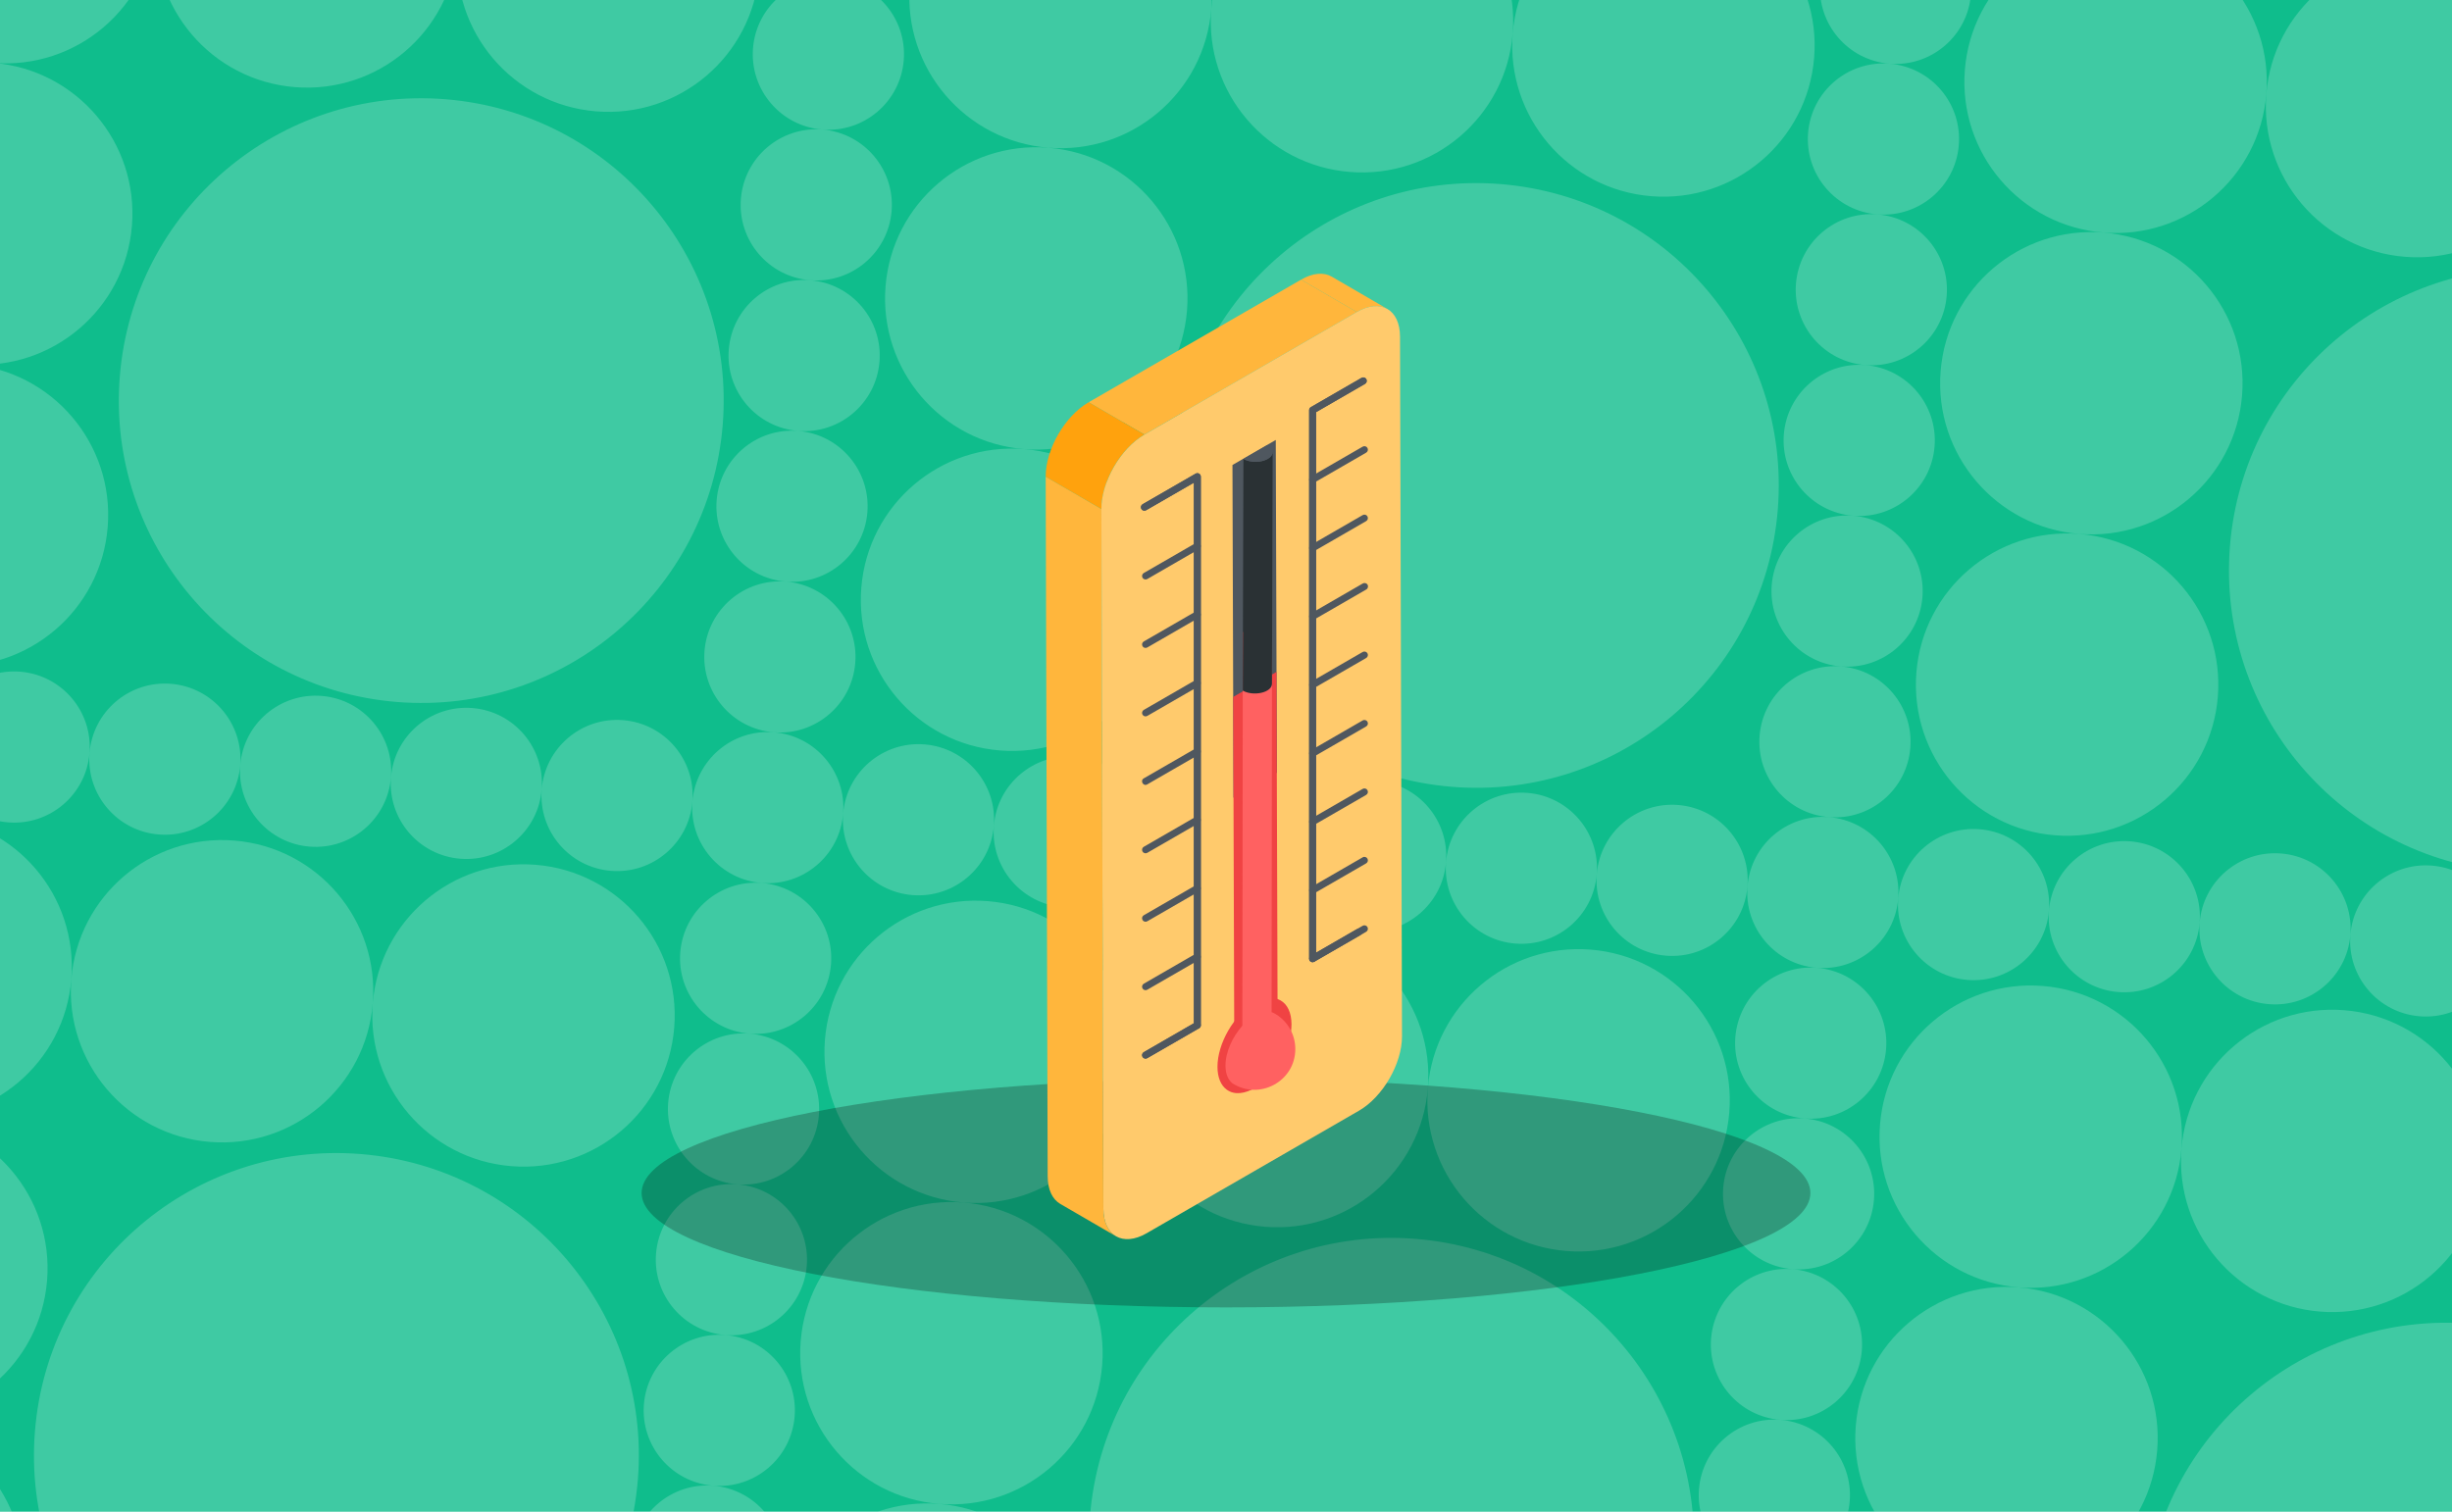 <?xml version="1.0" encoding="UTF-8"?>
<!-- Generated by Pixelmator Pro 3.7 -->
<svg width="600" height="370" viewBox="0 0 600 370" xmlns="http://www.w3.org/2000/svg">
    <g id="g1">
        <path id="-" fill="#0fbd8c" stroke="none" d="M 0 370 L 0 0 L 600 0 L 600 370 Z"/>
        <g id="--6">
            <path id="path1" fill="#ffffff" fill-opacity="0.2" stroke="none" d="M -41.48 49.308 C -39.84 28.938 -22 13.754 -1.63 15.392 C 18.739 17.03 33.923 34.87 32.284 55.24 C 30.646 75.61 12.805 90.794 -7.564 89.156 C -27.934 87.518 -43.118 69.676 -41.479 49.308 Z"/>
            <path id="path2" fill="#ffffff" fill-opacity="0.2" stroke="none" d="M -35.547 -24.456 C -33.908 -44.826 -16.067 -60.01 4.302 -58.372 C 24.671 -56.734 39.855 -38.893 38.217 -18.524 C 36.58 1.846 18.738 17.03 -1.63 15.392 C -22 13.754 -37.184 -4.088 -35.546 -24.456 Z"/>
            <path id="path3" fill="#ffffff" fill-opacity="0.2" stroke="none" d="M 38.217 -18.524 C 39.855 -38.893 57.697 -54.078 78.066 -52.439 C 98.435 -50.801 113.619 -32.96 111.981 -12.591 C 110.343 7.779 92.502 22.963 72.133 21.325 C 51.763 19.686 36.579 1.845 38.217 -18.524 Z"/>
            <path id="path4" fill="#ffffff" fill-opacity="0.2" stroke="none" d="M 111.981 -12.59 C 113.619 -32.96 131.461 -48.145 151.829 -46.506 C 172.199 -44.868 187.383 -27.027 185.745 -6.658 C 184.107 13.712 166.266 28.896 145.897 27.257 C 125.527 25.619 110.343 7.778 111.981 -12.591 Z M 29.318 92.122 C 32.595 51.384 68.276 21.014 109.015 24.292 C 149.753 27.568 180.122 63.249 176.845 103.988 C 173.569 144.726 137.888 175.096 97.149 171.818 C 56.411 168.542 26.041 132.861 29.318 92.122 Z M -47.412 123.071 C -45.774 102.702 -27.933 87.518 -7.564 89.156 C 12.806 90.794 27.99 108.635 26.352 129.004 C 24.713 149.374 6.872 164.558 -13.497 162.92 C -33.866 161.281 -49.051 143.44 -47.412 123.071 Z M -85.777 138.546 C -84.958 128.361 -76.037 120.769 -65.853 121.588 C -55.669 122.408 -48.076 131.328 -48.895 141.512 C -49.715 151.697 -58.635 159.289 -68.82 158.47 C -79.004 157.651 -86.597 148.73 -85.777 138.546 Z"/>
        </g>
        <g id="--5">
            <path id="path5" fill="#ffffff" fill-opacity="0.2" stroke="none" d="M -62.244 307.481 C -60.606 287.111 -42.765 271.927 -22.396 273.566 C -2.026 275.204 13.158 293.045 11.52 313.414 C 9.881 333.784 -7.96 348.968 -28.329 347.33 C -48.698 345.691 -63.882 327.85 -62.244 307.481 Z"/>
            <path id="path6" fill="#ffffff" fill-opacity="0.2" stroke="none" d="M -56.311 233.717 C -54.673 213.348 -36.832 198.163 -16.463 199.802 C 3.907 201.44 19.091 219.281 17.453 239.65 C 15.814 260.02 -2.027 275.204 -22.396 273.566 C -42.766 271.927 -57.95 254.086 -56.311 233.717 Z"/>
            <path id="path7" fill="#ffffff" fill-opacity="0.2" stroke="none" d="M 17.453 239.65 C 19.091 219.28 36.932 204.096 57.301 205.734 C 77.671 207.373 92.855 225.214 91.216 245.583 C 89.578 265.953 71.737 281.137 51.368 279.498 C 30.998 277.86 15.814 260.019 17.453 239.65 Z"/>
            <path id="path8" fill="#ffffff" fill-opacity="0.2" stroke="none" d="M 91.216 245.583 C 92.855 225.213 110.696 210.029 131.065 211.667 C 151.435 213.306 166.619 231.147 164.98 251.516 C 163.342 271.885 145.501 287.069 125.132 285.431 C 104.762 283.793 89.578 265.952 91.216 245.583 Z M 8.553 350.296 C 11.83 309.557 47.511 279.188 88.25 282.465 C 128.989 285.741 159.358 321.423 156.081 362.161 C 152.805 402.901 117.123 433.269 76.385 429.993 C 35.645 426.716 5.277 391.035 8.553 350.296 Z M -68.177 381.245 C -66.539 360.875 -48.697 345.691 -28.329 347.33 C -7.959 348.968 7.225 366.809 5.587 387.178 C 3.949 407.548 -13.892 422.732 -34.261 421.093 C -54.631 419.455 -69.815 401.614 -68.177 381.245 Z M -106.542 396.72 C -105.722 386.535 -96.802 378.943 -86.618 379.762 C -76.433 380.582 -68.841 389.502 -69.66 399.686 C -70.48 409.871 -79.4 417.463 -89.584 416.644 C -99.769 415.824 -107.361 406.904 -106.542 396.72 Z M -103.576 359.838 C -102.756 349.653 -93.836 342.061 -83.652 342.88 C -73.467 343.7 -65.875 352.62 -66.694 362.804 C -67.513 372.989 -76.434 380.581 -86.618 379.762 C -96.803 378.942 -104.395 370.022 -103.576 359.838 Z"/>
            <path id="path9" fill="#ffffff" fill-opacity="0.2" stroke="none" d="M -14.98 181.36 C -14.16 171.176 -5.24 163.584 4.944 164.403 C 15.129 165.223 22.721 174.143 21.902 184.327 C 21.083 194.512 12.162 202.104 1.978 201.285 C -8.207 200.465 -15.799 191.545 -14.98 181.361 Z"/>
            <path id="path10" fill="#ffffff" fill-opacity="0.2" stroke="none" d="M 21.902 184.327 C 22.722 174.142 31.642 166.55 41.826 167.369 C 52.011 168.189 59.603 177.109 58.784 187.294 C 57.964 197.478 49.044 205.07 38.86 204.251 C 28.675 203.432 21.083 194.511 21.902 184.327 Z"/>
            <path id="path11" fill="#ffffff" fill-opacity="0.2" stroke="none" d="M 58.784 187.294 C 59.604 177.109 68.524 169.517 78.708 170.336 C 88.893 171.155 96.485 180.076 95.666 190.26 C 94.846 200.445 85.926 208.037 75.742 207.218 C 65.557 206.398 57.965 197.478 58.784 187.294 Z"/>
            <path id="path12" fill="#ffffff" fill-opacity="0.2" stroke="none" d="M 95.666 190.26 C 96.486 180.075 105.406 172.483 115.59 173.302 C 125.775 174.122 133.367 183.042 132.548 193.226 C 131.728 203.411 122.808 211.003 112.624 210.184 C 102.439 209.364 94.847 200.444 95.666 190.26 Z M 132.548 193.226 C 133.368 183.042 142.288 175.449 152.472 176.268 C 162.657 177.088 170.249 186.008 169.43 196.193 C 168.61 206.377 159.69 213.97 149.506 213.15 C 139.321 212.331 131.729 203.411 132.548 193.226 Z"/>
        </g>
        <g id="--4">
            <path id="path13" fill="#ffffff" fill-opacity="0.2" stroke="none" d="M 216.694 70.072 C 218.333 49.702 236.174 34.518 256.543 36.157 C 276.912 37.795 292.096 55.636 290.458 76.005 C 288.82 96.375 270.979 111.559 250.61 109.921 C 230.24 108.282 215.056 90.441 216.694 70.072 Z"/>
            <path id="path14" fill="#ffffff" fill-opacity="0.2" stroke="none" d="M 222.627 -3.692 C 224.265 -24.062 242.106 -39.246 262.475 -37.607 C 282.845 -35.969 298.029 -18.128 296.391 2.241 C 294.753 22.611 276.911 37.795 256.543 36.157 C 236.173 34.518 220.989 16.677 222.627 -3.692 Z"/>
            <path id="path15" fill="#ffffff" fill-opacity="0.2" stroke="none" d="M 296.39 2.241 C 298.03 -18.129 315.87 -33.313 336.24 -31.675 C 356.609 -30.036 371.793 -12.195 370.155 8.174 C 368.517 28.544 350.675 43.728 330.307 42.089 C 309.937 40.451 294.753 22.61 296.391 2.241 Z"/>
            <path id="path16" fill="#ffffff" fill-opacity="0.2" stroke="none" d="M 370.155 8.174 C 371.793 -12.196 389.634 -27.38 410.003 -25.742 C 430.373 -24.104 445.557 -6.262 443.919 14.107 C 442.28 34.476 424.439 49.66 404.07 48.022 C 383.701 46.384 368.517 28.543 370.155 8.174 Z M 287.492 112.887 C 290.768 72.148 326.45 41.779 367.188 45.056 C 407.928 48.332 438.296 84.014 435.02 124.752 C 431.743 165.492 396.062 195.86 355.323 192.584 C 314.584 189.307 284.215 153.626 287.492 112.887 Z M 210.761 143.836 C 212.4 123.466 230.241 108.282 250.61 109.921 C 270.98 111.559 286.164 129.4 284.525 149.769 C 282.887 170.139 265.046 185.323 244.677 183.684 C 224.307 182.046 209.123 164.205 210.761 143.836 Z M 172.396 159.31 C 173.216 149.126 182.136 141.534 192.321 142.353 C 202.505 143.173 210.097 152.093 209.278 162.277 C 208.459 172.462 199.538 180.054 189.354 179.235 C 179.169 178.415 171.577 169.495 172.396 159.311 Z M 175.363 122.429 C 176.182 112.244 185.103 104.652 195.287 105.471 C 205.472 106.291 213.064 115.211 212.245 125.395 C 211.425 135.58 202.505 143.172 192.321 142.353 C 182.136 141.533 174.544 132.613 175.363 122.429 Z M 178.33 85.547 C 179.148 75.362 188.069 67.77 198.253 68.589 C 208.438 69.409 216.03 78.329 215.211 88.513 C 214.391 98.698 205.471 106.29 195.287 105.471 C 185.102 104.651 177.51 95.731 178.329 85.547 Z"/>
            <path id="path17" fill="#ffffff" fill-opacity="0.2" stroke="none" d="M 181.295 48.665 C 182.115 38.48 191.035 30.888 201.22 31.707 C 211.404 32.527 218.997 41.447 218.177 51.631 C 217.358 61.816 208.438 69.408 198.253 68.589 C 188.069 67.769 180.476 58.849 181.295 48.665 Z M 184.262 11.783 C 185.081 1.598 194.002 -5.994 204.186 -5.175 C 214.371 -4.355 221.963 4.565 221.144 14.749 C 220.324 24.934 211.404 32.526 201.22 31.707 C 191.035 30.887 183.443 21.967 184.262 11.783 Z M 187.228 -25.1 C 188.048 -35.284 196.968 -42.876 207.152 -42.057 C 217.337 -41.237 224.929 -32.317 224.11 -22.133 C 223.291 -11.948 214.37 -4.356 204.186 -5.175 C 194.001 -5.995 186.409 -14.915 187.228 -25.099 Z"/>
        </g>
        <g id="--3">
            <path id="path18" fill="#ffffff" fill-opacity="0.2" stroke="none" d="M 195.93 328.246 C 197.568 307.876 215.409 292.692 235.778 294.33 C 256.148 295.969 271.332 313.81 269.693 334.179 C 268.055 354.548 250.214 369.733 229.845 368.094 C 209.475 366.456 194.291 348.615 195.93 328.246 Z"/>
            <path id="path19" fill="#ffffff" fill-opacity="0.2" stroke="none" d="M 201.862 254.482 C 203.501 234.112 221.342 218.928 241.711 220.566 C 262.08 222.205 277.265 240.046 275.626 260.415 C 273.988 280.785 256.147 295.969 235.778 294.33 C 215.408 292.692 200.224 274.851 201.862 254.482 Z"/>
            <path id="path20" fill="#ffffff" fill-opacity="0.2" stroke="none" d="M 275.626 260.415 C 277.265 240.045 295.106 224.861 315.475 226.499 C 335.844 228.137 351.028 245.979 349.39 266.348 C 347.752 286.717 329.911 301.901 309.542 300.263 C 289.172 298.625 273.988 280.784 275.626 260.415 Z"/>
            <path id="path21" fill="#ffffff" fill-opacity="0.2" stroke="none" d="M 349.39 266.348 C 351.028 245.978 368.87 230.794 389.239 232.432 C 409.608 234.07 424.792 251.911 423.154 272.28 C 421.516 292.65 403.675 307.834 383.306 306.196 C 362.936 304.558 347.752 286.716 349.39 266.348 Z M 266.727 371.06 C 270.004 330.322 305.685 299.953 346.424 303.23 C 387.162 306.506 417.532 342.187 414.255 382.926 C 410.978 423.665 375.297 454.034 334.558 450.757 C 293.82 447.481 263.451 411.799 266.728 371.061 Z M 189.997 402.01 C 191.635 381.64 209.476 366.456 229.845 368.094 C 250.215 369.733 265.399 387.574 263.761 407.943 C 262.122 428.312 244.281 443.496 223.912 441.858 C 203.543 440.22 188.359 422.379 189.997 402.01 Z M 151.632 417.484 C 152.451 407.3 161.372 399.708 171.556 400.527 C 181.74 401.346 189.333 410.267 188.514 420.451 C 187.694 430.635 178.774 438.228 168.589 437.409 C 158.405 436.589 150.812 427.669 151.632 417.484 Z M 154.598 380.602 C 155.418 370.418 164.338 362.826 174.522 363.645 C 184.707 364.464 192.299 373.385 191.48 383.569 C 190.66 393.754 181.74 401.346 171.556 400.527 C 161.371 399.707 153.779 390.787 154.598 380.602 Z"/>
            <path id="path22" fill="#ffffff" fill-opacity="0.2" stroke="none" d="M 157.564 343.72 C 158.384 333.536 167.304 325.944 177.489 326.763 C 187.673 327.582 195.266 336.503 194.446 346.687 C 193.627 356.872 184.706 364.464 174.522 363.645 C 164.338 362.825 156.745 353.905 157.564 343.72 Z"/>
            <path id="path23" fill="#ffffff" fill-opacity="0.2" stroke="none" d="M 160.53 306.839 C 161.35 296.654 170.27 289.062 180.455 289.881 C 190.64 290.7 198.232 299.621 197.413 309.805 C 196.593 319.99 187.673 327.582 177.489 326.763 C 167.304 325.943 159.712 317.023 160.531 306.839 Z"/>
            <path id="path24" fill="#ffffff" fill-opacity="0.2" stroke="none" d="M 163.497 269.957 C 164.317 259.772 173.237 252.18 183.421 252.999 C 193.606 253.818 201.198 262.739 200.379 272.923 C 199.56 283.108 190.639 290.7 180.455 289.881 C 170.27 289.061 162.678 280.141 163.497 269.957 Z"/>
            <path id="path25" fill="#ffffff" fill-opacity="0.2" stroke="none" d="M 166.464 233.075 C 167.283 222.89 176.204 215.298 186.388 216.117 C 196.572 216.936 204.165 225.857 203.346 236.041 C 202.526 246.226 193.606 253.818 183.421 252.999 C 173.237 252.179 165.644 243.259 166.464 233.075 Z"/>
            <path id="path26" fill="#ffffff" fill-opacity="0.2" stroke="none" d="M 169.43 196.193 C 170.25 186.008 179.17 178.416 189.354 179.235 C 199.539 180.054 207.131 188.975 206.312 199.159 C 205.492 209.344 196.572 216.936 186.388 216.117 C 176.203 215.297 168.611 206.377 169.43 196.193 Z"/>
            <path id="path27" fill="#ffffff" fill-opacity="0.2" stroke="none" d="M 206.312 199.16 C 207.131 188.974 216.052 181.382 226.236 182.201 C 236.421 183.021 244.013 191.941 243.194 202.125 C 242.374 212.31 233.454 219.902 223.27 219.083 C 213.085 218.264 205.493 209.343 206.312 199.159 Z"/>
            <path id="path28" fill="#ffffff" fill-opacity="0.2" stroke="none" d="M 243.194 202.125 C 244.013 191.941 252.934 184.348 263.118 185.168 C 273.303 185.987 280.895 194.908 280.076 205.092 C 279.256 215.276 270.336 222.869 260.152 222.05 C 249.967 221.23 242.375 212.31 243.194 202.125 Z"/>
            <path id="path29" fill="#ffffff" fill-opacity="0.2" stroke="none" d="M 280.076 205.092 C 280.895 194.907 289.816 187.315 300 188.134 C 310.185 188.954 317.777 197.874 316.958 208.058 C 316.138 218.243 307.218 225.835 297.034 225.016 C 286.849 224.196 279.257 215.276 280.076 205.092 Z M 316.958 208.058 C 317.777 197.874 326.698 190.281 336.882 191.1 C 347.067 191.92 354.659 200.84 353.84 211.025 C 353.02 221.209 344.1 228.802 333.916 227.982 C 323.731 227.163 316.139 218.242 316.958 208.058 Z"/>
            <path id="path30" fill="#ffffff" fill-opacity="0.2" stroke="none" d="M 353.84 211.025 C 354.659 200.84 363.58 193.248 373.764 194.067 C 383.949 194.886 391.541 203.807 390.722 213.991 C 389.902 224.176 380.982 231.768 370.798 230.949 C 360.613 230.129 353.021 221.209 353.84 211.025 Z"/>
            <path id="path31" fill="#ffffff" fill-opacity="0.2" stroke="none" d="M 390.722 213.991 C 391.541 203.806 400.462 196.214 410.646 197.033 C 420.831 197.853 428.423 206.773 427.604 216.957 C 426.784 227.142 417.864 234.734 407.68 233.915 C 397.495 233.096 389.903 224.175 390.722 213.991 Z"/>
        </g>
        <g id="--2">
            <path id="path32" fill="#ffffff" fill-opacity="0.2" stroke="none" d="M 474.868 90.837 C 476.506 70.467 494.347 55.283 514.716 56.921 C 535.086 58.56 550.27 76.401 548.632 96.77 C 546.994 117.139 529.152 132.323 508.784 130.685 C 488.414 129.047 473.23 111.206 474.868 90.837 Z"/>
            <path id="path33" fill="#ffffff" fill-opacity="0.2" stroke="none" d="M 480.8 17.073 C 482.439 -3.297 500.28 -18.481 520.65 -16.843 C 541.018 -15.204 556.203 2.637 554.565 23.006 C 552.926 43.375 535.085 58.56 514.716 56.921 C 494.347 55.283 479.162 37.442 480.801 17.073 Z"/>
            <path id="path34" fill="#ffffff" fill-opacity="0.2" stroke="none" d="M 554.565 23.006 C 556.203 2.636 574.044 -12.548 594.413 -10.91 C 614.783 -9.272 629.967 8.57 628.329 28.938 C 626.69 49.308 608.849 64.492 588.48 62.854 C 568.11 61.216 552.926 43.375 554.565 23.006 Z"/>
            <path id="path35" fill="#ffffff" fill-opacity="0.2" stroke="none" d="M 628.329 28.938 C 629.967 8.569 647.808 -6.615 668.177 -4.977 C 688.547 -3.339 703.731 14.502 702.092 34.871 C 700.454 55.241 682.613 70.425 662.244 68.787 C 641.874 67.149 626.69 49.307 628.329 28.938 Z M 545.666 133.652 C 548.942 92.912 584.623 62.544 625.362 65.82 C 666.101 69.097 696.47 104.778 693.193 145.517 C 689.917 186.256 654.235 216.625 613.497 213.348 C 572.758 210.072 542.389 174.39 545.666 133.652 Z M 468.935 164.6 C 470.573 144.231 488.415 129.047 508.784 130.685 C 529.153 132.323 544.337 150.165 542.699 170.534 C 541.061 190.903 523.22 206.087 502.851 204.449 C 482.481 202.811 467.297 184.97 468.935 164.601 Z M 430.57 180.075 C 431.39 169.891 440.31 162.298 450.494 163.118 C 460.679 163.937 468.271 172.858 467.452 183.042 C 466.632 193.226 457.712 200.819 447.528 200 C 437.343 199.18 429.751 190.26 430.57 180.075 Z"/>
            <path id="path36" fill="#ffffff" fill-opacity="0.2" stroke="none" d="M 433.536 143.193 C 434.356 133.009 443.276 125.416 453.461 126.236 C 463.645 127.055 471.238 135.976 470.418 146.16 C 469.599 156.344 460.678 163.937 450.494 163.118 C 440.31 162.298 432.717 153.378 433.536 143.193 Z"/>
            <path id="path37" fill="#ffffff" fill-opacity="0.2" stroke="none" d="M 436.503 106.311 C 437.322 96.127 446.243 88.535 456.427 89.354 C 466.612 90.173 474.204 99.094 473.385 109.278 C 472.565 119.463 463.645 127.055 453.461 126.236 C 443.276 125.416 435.684 116.496 436.503 106.311 Z"/>
            <path id="path38" fill="#ffffff" fill-opacity="0.2" stroke="none" d="M 439.47 69.43 C 440.288 59.245 449.209 51.653 459.393 52.472 C 469.578 53.291 477.17 62.212 476.351 72.396 C 475.532 82.581 466.611 90.173 456.427 89.354 C 446.242 88.534 438.65 79.614 439.469 69.429 Z"/>
            <path id="path39" fill="#ffffff" fill-opacity="0.2" stroke="none" d="M 442.436 32.548 C 443.255 22.363 452.176 14.771 462.36 15.59 C 472.544 16.409 480.137 25.33 479.318 35.514 C 478.498 45.699 469.578 53.291 459.393 52.472 C 449.209 51.652 441.616 42.732 442.436 32.548 Z M 445.402 -4.334 C 446.222 -14.519 455.142 -22.111 465.326 -21.292 C 475.511 -20.473 483.103 -11.552 482.284 -1.368 C 481.464 8.817 472.544 16.409 462.36 15.59 C 452.175 14.77 444.583 5.85 445.402 -4.334 Z"/>
        </g>
        <g id="g2">
            <path id="path40" fill="#ffffff" fill-opacity="0.2" stroke="none" d="M 454.103 349.01 C 455.742 328.641 473.583 313.457 493.952 315.095 C 514.321 316.733 529.505 334.574 527.867 354.943 C 526.229 375.313 508.388 390.497 488.019 388.859 C 467.649 387.221 452.465 369.379 454.103 349.011 Z"/>
            <path id="path41" fill="#ffffff" fill-opacity="0.2" stroke="none" d="M 460.036 275.247 C 461.674 254.877 479.516 239.693 499.884 241.331 C 520.254 242.969 535.438 260.811 533.8 281.179 C 532.162 301.549 514.321 316.733 493.952 315.095 C 473.582 313.457 458.398 295.616 460.036 275.247 Z"/>
            <path id="path42" fill="#ffffff" fill-opacity="0.2" stroke="none" d="M 533.8 281.18 C 535.438 260.81 553.279 245.626 573.648 247.264 C 594.018 248.902 609.202 266.743 607.564 287.112 C 605.926 307.482 588.084 322.666 567.716 321.028 C 547.346 319.389 532.162 301.548 533.8 281.179 Z"/>
            <path id="path43" fill="#ffffff" fill-opacity="0.2" stroke="none" d="M 607.564 287.112 C 609.202 266.742 627.043 251.558 647.412 253.197 C 667.782 254.835 682.966 272.676 681.328 293.045 C 679.69 313.415 661.848 328.599 641.479 326.961 C 621.11 325.322 605.926 307.481 607.564 287.112 Z M 524.9 391.825 C 528.177 351.087 563.859 320.718 604.598 323.995 C 645.336 327.271 675.705 362.952 672.428 403.691 C 669.152 444.43 633.471 474.799 592.732 471.522 C 551.993 468.245 521.624 432.564 524.901 391.825 Z M 448.17 422.775 C 449.809 402.405 467.65 387.221 488.019 388.859 C 508.389 390.497 523.573 408.338 521.934 428.707 C 520.296 449.077 502.455 464.261 482.086 462.623 C 461.716 460.985 446.532 443.143 448.171 422.775 Z M 409.805 438.25 C 410.625 428.064 419.545 420.472 429.73 421.291 C 439.914 422.111 447.506 431.031 446.687 441.215 C 445.868 451.4 436.947 458.992 426.763 458.173 C 416.578 457.354 408.986 448.433 409.805 438.249 Z"/>
            <path id="path44" fill="#ffffff" fill-opacity="0.2" stroke="none" d="M 415.738 364.485 C 416.558 354.3 425.478 346.708 435.662 347.527 C 445.847 348.347 453.439 357.267 452.62 367.452 C 451.801 377.636 442.88 385.228 432.696 384.409 C 422.511 383.59 414.919 374.669 415.738 364.485 Z"/>
            <path id="path45" fill="#ffffff" fill-opacity="0.2" stroke="none" d="M 418.705 327.603 C 419.524 317.419 428.444 309.826 438.629 310.645 C 448.813 311.465 456.406 320.385 455.586 330.57 C 454.767 340.754 445.847 348.347 435.662 347.527 C 425.478 346.708 417.885 337.787 418.705 327.603 Z"/>
            <path id="path46" fill="#ffffff" fill-opacity="0.2" stroke="none" d="M 421.67 290.721 C 422.49 280.537 431.41 272.944 441.595 273.763 C 451.78 274.583 459.372 283.503 458.553 293.688 C 457.733 303.872 448.813 311.465 438.629 310.645 C 428.444 309.826 420.852 300.905 421.671 290.721 Z"/>
            <path id="path47" fill="#ffffff" fill-opacity="0.2" stroke="none" d="M 424.637 253.84 C 425.457 243.655 434.377 236.062 444.561 236.882 C 454.746 237.701 462.338 246.621 461.519 256.806 C 460.7 266.99 451.779 274.583 441.595 273.763 C 431.41 272.944 423.818 264.024 424.637 253.839 Z M 427.604 216.957 C 428.423 206.773 437.344 199.18 447.528 200 C 457.713 200.819 465.305 209.739 464.486 219.924 C 463.666 230.108 454.746 237.701 444.561 236.881 C 434.377 236.062 426.785 227.142 427.604 216.957 Z"/>
            <path id="path48" fill="#ffffff" fill-opacity="0.2" stroke="none" d="M 464.486 219.924 C 465.305 209.739 474.226 202.147 484.41 202.966 C 494.594 203.786 502.187 212.706 501.368 222.89 C 500.548 233.075 491.628 240.667 481.443 239.848 C 471.259 239.028 463.666 230.108 464.486 219.924 Z"/>
            <path id="path49" fill="#ffffff" fill-opacity="0.2" stroke="none" d="M 501.368 222.89 C 502.187 212.705 511.108 205.113 521.292 205.932 C 531.476 206.752 539.069 215.672 538.25 225.856 C 537.43 236.041 528.51 243.633 518.325 242.814 C 508.141 241.995 500.548 233.074 501.368 222.89 Z"/>
            <path id="path50" fill="#ffffff" fill-opacity="0.2" stroke="none" d="M 538.25 225.856 C 539.069 215.672 547.989 208.08 558.174 208.899 C 568.358 209.718 575.951 218.639 575.132 228.823 C 574.312 239.008 565.392 246.6 555.207 245.781 C 545.023 244.961 537.43 236.041 538.25 225.857 Z"/>
            <path id="path51" fill="#ffffff" fill-opacity="0.2" stroke="none" d="M 575.132 228.823 C 575.951 218.638 584.871 211.046 595.056 211.865 C 605.24 212.685 612.833 221.605 612.013 231.789 C 611.194 241.974 602.274 249.566 592.089 248.747 C 581.905 247.927 574.312 239.007 575.132 228.823 Z"/>
        </g>
    </g>
    <path id="path52" fill="#000000" fill-opacity="0.245" fill-rule="evenodd" stroke="none" d="M 443 292 C 443 276.536 378.977 264 300 264 C 221.023 264 157 276.536 157 292 C 157 307.464 221.023 320 300 320 C 378.977 320 443 307.464 443 292 Z"/>
    <g id="sillyvgg1">
        <path id="path53" fill="#ffb63c" stroke="none" d="M 318.367 68.448 L 331.998 76.37 C 334.93 74.678 337.588 74.52 339.505 75.635 L 325.877 67.713 C 323.957 66.598 321.299 66.753 318.367 68.448 Z M 339.508 75.635 C 339.505 75.635 339.505 75.635 339.505 75.635 L 339.508 75.635 Z M 273.072 302.586 L 273.069 302.583 C 273.069 302.583 273.072 302.586 273.072 302.586 Z M 255.881 116.668 L 256.363 287.9 C 256.375 291.226 257.548 293.567 259.441 294.667 L 273.069 302.583 C 271.179 301.482 270.006 299.145 269.994 295.822 L 269.509 124.59 L 255.881 116.668 Z"/>
        <path id="path54" fill="#ffb63c" stroke="none" d="M 280.025 106.378 L 266.394 98.456 L 318.367 68.448 L 331.998 76.37 L 280.025 106.378 Z"/>
        <path id="path55" fill="#ffa20d" stroke="none" d="M 269.512 124.59 L 255.878 116.668 C 255.86 109.975 260.569 101.818 266.394 98.453 L 280.025 106.378 C 274.2 109.74 269.491 117.897 269.509 124.593 L 269.512 124.59 Z"/>
        <path id="path56" fill="#ffca6c" stroke="none" d="M 331.998 76.37 C 337.826 73.005 342.565 75.705 342.584 82.399 L 343.071 253.631 C 343.087 260.327 338.38 268.481 332.552 271.849 L 280.58 301.851 C 274.755 305.213 270.015 302.513 269.997 295.819 L 269.509 124.587 C 269.491 117.894 274.2 109.737 280.025 106.372 L 331.998 76.37 Z"/>
        <path id="path57" fill="#f04343" stroke="none" d="M 316.029 250.686 C 316.047 256.435 312.005 263.433 307.003 266.323 C 304.812 267.588 302.117 268.188 300.118 266.658 C 300.112 266.658 300.109 266.658 300.106 266.652 C 298.746 265.613 297.92 263.726 297.914 261.144 C 297.899 255.395 301.941 248.397 306.942 245.511 C 311.941 242.627 316.013 244.934 316.029 250.686 Z"/>
        <path id="path58" fill="#4f575f" stroke="none" d="M 312.441 189.13 L 301.837 195.254 L 301.581 113.809 L 312.182 107.686"/>
        <path id="path59" fill="#f04343" stroke="none" d="M 312.615 245.904 L 302.014 252.03 L 301.758 170.583 L 312.359 164.456 L 312.615 245.904 Z"/>
        <path id="path60" fill="#ff6161" stroke="none" d="M 304.117 154.623 L 304.001 252.463 C 306.577 253.951 311.146 252.945 311.152 250.756 L 311.265 155.547 C 308.997 156.315 306.324 155.918 304.114 154.626 L 304.117 154.623 Z"/>
        <path id="path61" fill="#2a3134" stroke="none" d="M 311.417 110.627 L 311.249 167.324 C 311.243 169.592 306.61 170.485 304.099 169.031 L 304.266 112.334 C 306.845 113.821 311.411 112.816 311.417 110.63 L 311.417 110.627 Z"/>
        <path id="path62" fill="#4f575f" stroke="none" d="M 310.179 108.896 C 311.822 109.847 311.828 111.386 310.195 112.334 C 308.564 113.282 305.909 113.282 304.266 112.334 L 310.179 108.896 Z"/>
        <path id="path63" fill="#ff6161" stroke="none" d="M 316.961 256.755 C 316.961 264.695 308.165 269.371 301.602 265.174 C 301.599 265.174 301.599 265.171 301.596 265.168 C 300.532 264.354 299.883 262.875 299.877 260.852 C 299.862 254.024 306.979 245.904 311.643 247.925 C 314.916 249.656 316.961 253.055 316.961 256.755 Z"/>
        <path id="path64" fill="#4f575f" stroke="none" d="M 279.574 258.687 C 279.339 258.282 279.476 257.761 279.882 257.523 L 292.141 250.448 L 292.141 118.144 L 280.452 124.886 C 280.046 125.121 279.525 124.98 279.29 124.572 C 279.056 124.167 279.196 123.645 279.601 123.411 L 292.562 115.931 C 292.824 115.778 293.15 115.778 293.412 115.931 C 293.674 116.083 293.839 116.364 293.839 116.668 L 293.839 250.939 C 293.839 251.241 293.674 251.524 293.412 251.677 L 280.735 258.995 C 280.327 259.233 279.805 259.093 279.571 258.684 L 279.574 258.687 Z"/>
        <path id="path65" fill="#4f575f" stroke="none" d="M 279.574 258.687 C 279.339 258.282 279.476 257.761 279.882 257.523 L 292.565 250.205 C 292.97 249.967 293.491 250.107 293.726 250.516 C 293.961 250.924 293.823 251.442 293.415 251.68 L 280.738 258.998 C 280.33 259.236 279.808 259.096 279.574 258.687 Z M 279.574 241.932 C 279.339 241.527 279.479 241.009 279.882 240.771 L 292.565 233.449 C 292.97 233.215 293.494 233.355 293.729 233.76 C 293.964 234.169 293.823 234.693 293.415 234.928 L 280.738 242.246 C 280.33 242.481 279.808 242.344 279.574 241.935 L 279.574 241.932 Z M 279.574 225.18 C 279.339 224.771 279.476 224.253 279.882 224.016 L 292.565 216.694 C 292.97 216.459 293.491 216.6 293.726 217.008 C 293.961 217.413 293.823 217.935 293.415 218.172 L 280.738 225.491 C 280.33 225.726 279.808 225.588 279.574 225.18 Z M 279.574 208.428 C 279.339 208.019 279.476 207.498 279.882 207.263 L 292.565 199.942 C 292.97 199.707 293.491 199.847 293.726 200.256 C 293.964 200.661 293.823 201.182 293.415 201.417 L 280.738 208.739 C 280.33 208.973 279.808 208.836 279.574 208.428 Z M 279.882 190.511 L 292.565 183.19 C 292.97 182.955 293.491 183.095 293.726 183.504 C 293.964 183.909 293.823 184.43 293.415 184.665 L 280.738 191.986 C 279.744 192.553 278.921 191.066 279.882 190.511 Z M 279.574 174.92 C 279.339 174.512 279.476 173.99 279.882 173.756 L 292.565 166.434 C 292.97 166.197 293.494 166.337 293.726 166.748 C 293.961 167.154 293.823 167.675 293.415 167.91 L 280.738 175.231 C 280.33 175.466 279.808 175.326 279.574 174.92 Z M 279.574 158.168 C 279.339 157.759 279.476 157.238 279.882 157.004 L 292.565 149.682 C 292.97 149.447 293.491 149.588 293.726 149.993 C 293.964 150.401 293.823 150.923 293.415 151.157 L 280.738 158.479 C 280.33 158.714 279.808 158.573 279.574 158.168 Z M 279.574 141.413 C 279.339 141.007 279.476 140.486 279.882 140.251 L 292.565 132.93 C 292.973 132.689 293.491 132.832 293.726 133.241 C 293.964 133.652 293.823 134.167 293.415 134.402 L 280.738 141.724 C 280.33 141.958 279.808 141.818 279.574 141.413 L 279.574 141.413 Z"/>
        <path id="path66" fill="#4f575f" stroke="none" d="M 292.988 251.79 C 292.519 251.79 292.138 251.409 292.138 250.939 L 292.138 118.144 L 280.455 124.886 C 280.049 125.121 279.528 124.98 279.293 124.575 C 279.059 124.167 279.196 123.645 279.604 123.411 L 292.565 115.931 C 292.827 115.778 293.15 115.778 293.415 115.931 C 293.677 116.083 293.842 116.364 293.839 116.668 L 293.839 250.939 C 293.839 251.409 293.458 251.79 292.988 251.79 Z M 320.342 234.653 L 320.342 100.385 C 320.342 100.081 320.503 99.797 320.768 99.645 L 333.168 92.485 C 333.577 92.25 334.095 92.39 334.332 92.796 C 334.567 93.204 334.427 93.725 334.018 93.96 L 322.046 100.876 L 322.046 233.181 L 332.028 227.414 C 332.434 227.179 332.958 227.32 333.192 227.725 C 333.427 228.133 333.287 228.658 332.879 228.889 L 321.619 235.391 C 321.357 235.543 321.031 235.543 320.768 235.391 C 320.503 235.239 320.342 234.958 320.342 234.653 Z"/>
        <path id="path67" fill="#4f575f" stroke="none" d="M 320.455 235.08 C 320.22 234.672 320.36 234.15 320.768 233.916 L 333.445 226.594 C 333.854 226.359 334.375 226.5 334.61 226.905 C 334.848 227.314 334.704 227.838 334.296 228.069 L 321.619 235.391 C 321.21 235.626 320.689 235.488 320.455 235.08 Z M 320.455 218.328 C 320.22 217.919 320.36 217.398 320.768 217.163 L 333.445 209.842 C 333.857 209.601 334.375 209.747 334.61 210.156 C 334.845 210.564 334.704 211.079 334.296 211.317 L 321.619 218.639 C 321.21 218.873 320.689 218.733 320.455 218.328 Z M 320.455 201.576 C 320.22 201.167 320.36 200.646 320.768 200.411 L 333.445 193.09 C 333.854 192.855 334.375 192.992 334.61 193.401 C 334.848 193.809 334.704 194.33 334.296 194.565 L 321.619 201.886 C 321.21 202.121 320.689 201.981 320.455 201.576 Z M 320.455 184.82 C 320.22 184.412 320.36 183.891 320.768 183.656 L 333.445 176.334 C 333.854 176.1 334.375 176.237 334.61 176.645 C 334.848 177.054 334.704 177.575 334.296 177.81 L 321.619 185.131 C 321.21 185.366 320.689 185.226 320.455 184.82 Z M 320.455 168.065 C 320.22 167.66 320.36 167.138 320.768 166.904 L 333.445 159.582 C 333.854 159.348 334.375 159.488 334.61 159.893 C 334.845 160.302 334.704 160.823 334.296 161.057 L 321.619 168.379 C 321.21 168.614 320.689 168.473 320.455 168.065 Z M 320.455 151.313 C 320.22 150.907 320.36 150.386 320.768 150.151 L 333.445 142.83 C 333.854 142.571 334.396 142.702 334.64 143.123 C 334.881 143.54 334.726 144.077 334.296 144.302 L 321.619 151.624 C 321.21 151.858 320.689 151.718 320.455 151.31 L 320.455 151.313 Z M 320.455 134.557 C 320.22 134.152 320.36 133.631 320.768 133.396 L 333.445 126.075 C 333.854 125.84 334.375 125.98 334.61 126.386 C 334.845 126.794 334.704 127.315 334.296 127.55 L 321.619 134.871 C 321.21 135.106 320.689 134.966 320.455 134.557 Z M 320.455 117.805 C 320.22 117.4 320.36 116.879 320.768 116.644 L 333.445 109.322 C 333.854 109.088 334.375 109.228 334.61 109.633 C 334.845 110.042 334.704 110.563 334.296 110.798 L 321.619 118.119 C 321.21 118.354 320.689 118.214 320.455 117.805 Z"/>
        <path id="path68" fill="#4f575f" stroke="none" d="M 321.192 235.504 C 320.723 235.504 320.342 235.123 320.342 234.653 L 320.342 100.385 C 320.342 100.081 320.503 99.797 320.768 99.645 L 333.168 92.485 C 333.577 92.247 334.098 92.387 334.332 92.796 C 334.567 93.204 334.427 93.725 334.018 93.96 L 322.046 100.876 L 322.046 234.653 C 322.046 235.123 321.665 235.504 321.192 235.504 Z"/>
    </g>
</svg>
